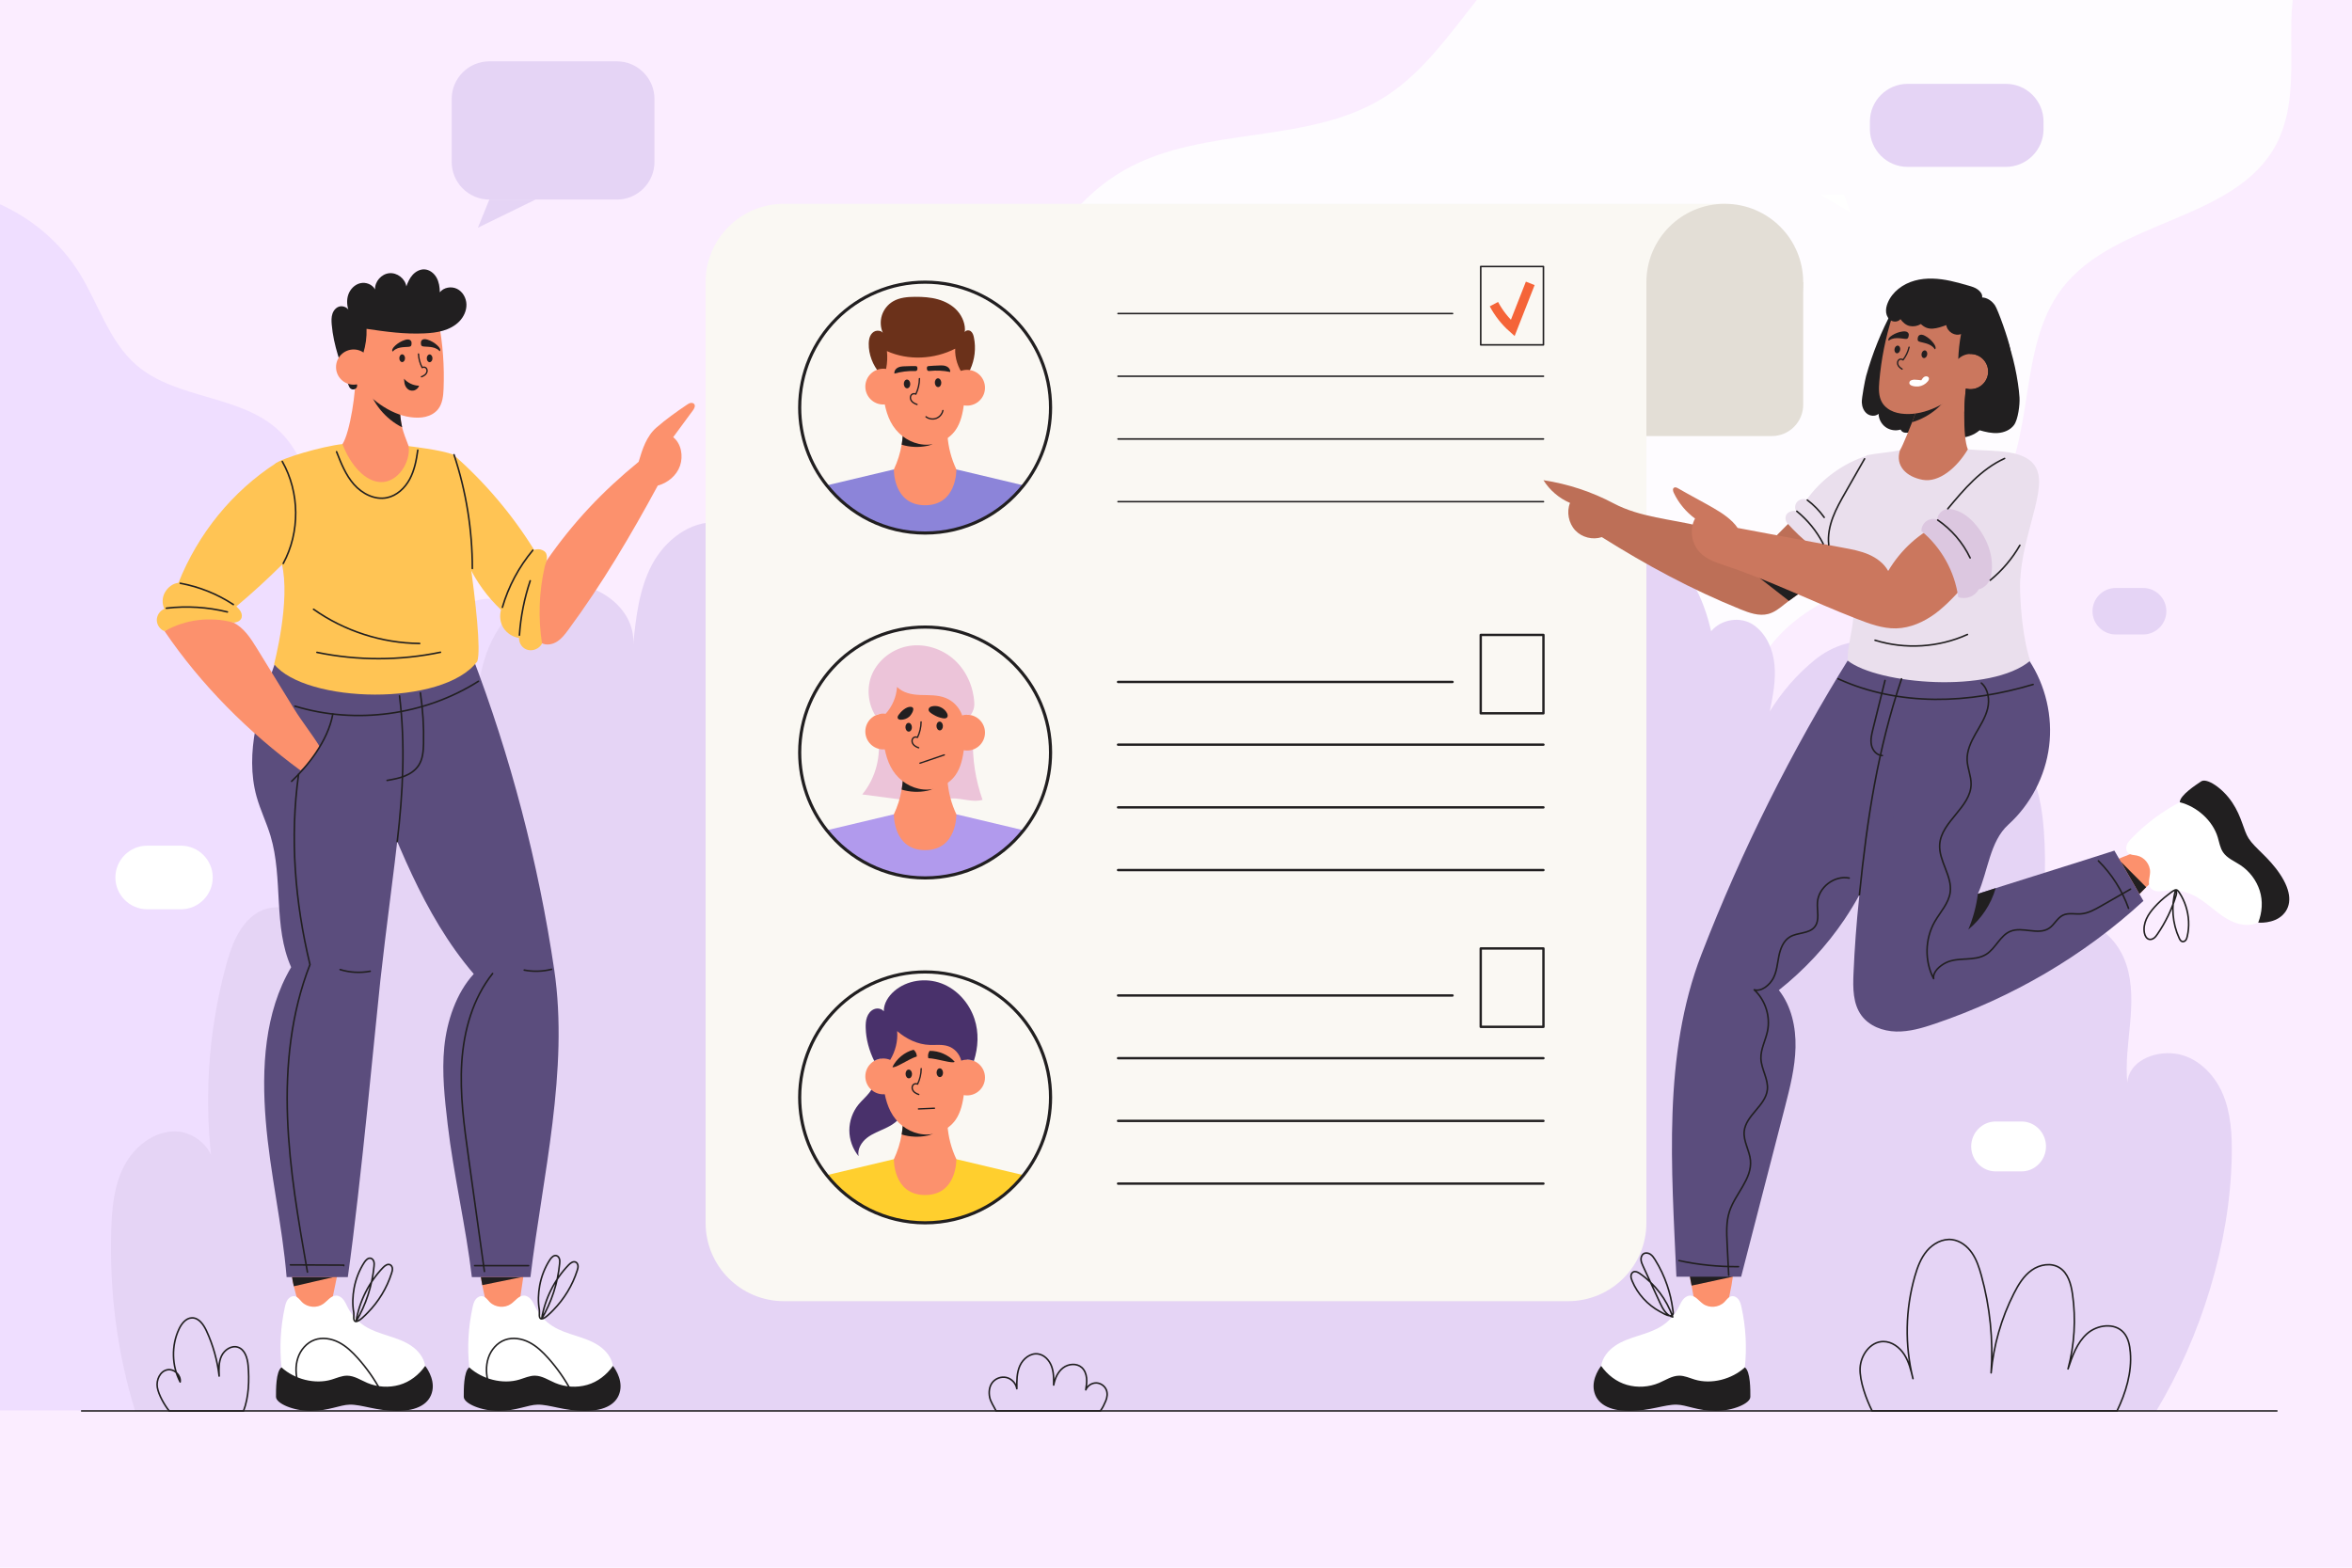 <?xml version="1.0" encoding="utf-8"?>
<!-- Generator: Adobe Illustrator 27.5.0, SVG Export Plug-In . SVG Version: 6.00 Build 0)  -->
<svg version="1.1" xmlns="http://www.w3.org/2000/svg" xmlns:xlink="http://www.w3.org/1999/xlink" x="0px" y="0px"
	 viewBox="0 0 750 500" style="enable-background:new 0 0 750 500;" xml:space="preserve">
<g id="BACKGROUND">
	<rect style="fill:#FBEDFF;" width="750" height="500"/>
</g>
<g id="OBJECTS">
	<g>
		<path style="fill:#EFDEFF;" d="M497.53,449.985L0,449.843V65.135c10.37,4.7,19.41,12.38,25.4,22.08
			c6.08,9.83,9.41,21.75,18.17,29.29c12.86,11.06,33.61,9.33,45.74,21.19c11.35,11.1,10.85,29.82,20.11,42.72
			c8.35,11.63,26.74,19.92,39.04,12.6c7.72-4.59,18.16-0.98,24.23,5.64c6.06,6.62,8.87,15.5,11.82,23.97
			c2.95,8.48,6.49,17.25,13.45,22.93c10.66,8.68,26.06,7.68,39.57,5.11c13.51-2.56,27.77-6.19,40.66-1.4
			c14.33,5.32,23.06,19.61,29.76,33.35c6.71,13.74,13.05,28.61,25.5,37.48c21.78,15.54,55.45,7.82,74.63,26.48
			c13.21,12.86,14.75,34.14,27.17,47.76c9.96,10.93,25.1,15.08,38.28,21.79S499.61,435.345,497.53,449.985z"/>
		<path style="fill:#FEFCFF;" d="M725.9,45.915c-12.98,24.79-51.37,23.83-68.35,46.06c-14.62,19.14-8,48.36-21.81,68.08
			c-16.5,23.55-54.26,23.15-71.42,46.22c-13.37,17.98-9.92,44.9-24.39,62.02c-19.5,23.08-60.51,16.16-80.01,39.25
			c-9.86,11.66-11.43,27.93-14.34,42.92c-0.29,1.47-0.6,2.95-0.96,4.44c-1.85-3.02-3.98-5.83-6.54-8.33
			c-19.18-18.66-52.85-10.94-74.63-26.48c-12.45-8.87-18.79-23.74-25.5-37.48c-6.7-13.74-15.43-28.03-29.76-33.35
			c-12.89-4.79-27.15-1.16-40.66,1.4c-13.51,2.57-28.91,3.57-39.57-5.11c-6.96-5.68-10.5-14.45-13.45-22.93
			c-2.79-8.02-5.46-16.41-10.89-22.9c7.21-6.09,15.46-10.91,24.42-13.99c14.99-5.15,31.49-5.84,45.59-13.07
			c22.06-11.31,33.47-35.8,43.06-58.66c9.58-22.86,20.31-47.47,41.84-59.75c25.47-14.52,59.49-7.73,83.93-23.91
			C454.01,22.705,462.284,10.89,470.914,0H731.1c-0.26,2.35-0.4,4.675-0.45,6.915C730.35,20.145,732.04,34.195,725.9,45.915z"/>
		<path style="fill:#E5D4F5;" d="M43.07,449.985c-5.788-18.958-8.164-37.857-7.593-57.671c0.2-6.958,0.856-14.114,4.038-20.305
			c3.182-6.191,9.424-11.249,16.384-11.155c6.96,0.093,13.648,6.806,12.159,13.606c-3.22-22.078-1.859-44.813,3.971-66.349
			c1.711-6.322,4.129-12.992,9.528-16.698c5.399-3.706,14.506-2.381,16.429,3.879c-0.036-11.424,0.051-23.051,3.458-33.955
			c3.408-10.904,10.676-21.166,21.275-25.43c10.598-4.264,24.526-0.851,29.888,9.236c-0.789-11.679-1.544-23.666,1.887-34.858
			c3.431-11.191,12.02-21.583,23.539-23.663s24.749,7.208,23.87,18.88c0.911-8.712,1.895-17.671,6.001-25.409
			c4.107-7.737,12.14-14.059,20.88-13.46c10.2,0.7,17.562,10.127,21.638,19.503c4.076,9.376,6.461,19.808,13.175,27.518
			c1.996-9.178,4.165-18.481,8.812-26.643c4.647-8.162,12.185-15.16,21.401-16.967c13.254-2.599,26.625,6.279,33.54,17.882
			c6.914,11.603,8.787,25.425,10.517,38.82h150.756c0.438-8.169,2.022-18.074,4.154-25.973s6.103-15.534,12.478-20.661
			c6.375-5.127,15.397-7.356,23.016-4.378c10.005,3.911,14.971,15.125,17.362,25.598c3.185-3.843,9.31-4.853,13.448-2.062
			c4.138,2.791,6.299,7.841,6.767,12.811c0.469,4.969-0.529,9.947-1.523,14.838c3.892-6.269,8.589-11.741,14.307-16.404
			c5.718-4.663,13.574-7.366,20.603-5.122c6.794,2.169,11.565,8.557,13.684,15.366c2.12,6.809,2.009,14.084,1.879,21.214
			c1.002-6.679,9.604-8.845,16.326-8.193c6.722,0.653,12.492,5.535,15.742,11.455c3.25,5.92,4.333,12.777,4.851,19.51
			c0.924,12.016,0.21,24.157-2.117,35.982c1.462-6.155,9.697-7.79,15.82-6.197c6.123,1.593,10.647,7.098,12.618,13.11
			c1.97,6.012,1.77,12.506,1.198,18.807c-0.571,6.301-1.492,12.629-0.893,18.927c0.46-6.855,8.42-10.216,15.234-9.329
			c6.813,0.886,12.382,6.335,15.12,12.637c2.738,6.302,3.086,13.366,2.948,20.235c-0.554,27.763-9.746,57.288-24.059,81.082
			L43.07,449.985z"/>
	</g>
	<g>
		<g>
			<polygon style="fill:#FFFFFF;" points="588.013,62.124 590.063,67.734 580.574,62.158 			"/>
			<path style="fill:#E5D4F5;" d="M608.272,53.222h31.364c6.6,0,12-5.4,12-12v-2.478c0-6.6-5.4-12-12-12h-31.364
				c-6.6,0-12,5.4-12,12v2.478C596.272,47.822,601.672,53.222,608.272,53.222z"/>
		</g>
		<g>
			<g>
				<polygon style="fill:#E5D4F5;" points="152.395,72.622 170.786,63.647 156.033,63.647 				"/>
				<path style="fill:#E5D4F5;" d="M196.697,63.647h-40.664c-6.6,0-12-5.4-12-12V31.56c0-6.6,5.4-12,12-12h40.664
					c6.6,0,12,5.4,12,12v20.087C208.697,58.247,203.297,63.647,196.697,63.647z"/>
			</g>
		</g>
		<path style="fill:#E5D4F5;" d="M683.385,202.36h-8.716c-4.08,0-7.418-3.338-7.418-7.418l0,0c0-4.08,3.338-7.418,7.418-7.418h8.716
			c4.08,0,7.418,3.338,7.418,7.418l0,0C690.803,199.022,687.465,202.36,683.385,202.36z"/>
		<path style="fill:#FFFFFF;" d="M57.693,290.005H46.94c-5.58,0-10.145-4.565-10.145-10.145l0,0c0-5.58,4.565-10.145,10.145-10.145
			h10.753c5.58,0,10.145,4.565,10.145,10.145l0,0C67.838,285.44,63.273,290.005,57.693,290.005z"/>
		<path style="fill:#FFFFFF;" d="M644.626,373.604h-8.263c-4.287,0-7.795-3.58-7.795-7.956l0,0c0-4.376,3.508-7.956,7.795-7.956
			h8.263c4.287,0,7.795,3.58,7.795,7.956l0,0C652.421,370.024,648.913,373.604,644.626,373.604z"/>
	</g>
	<g>
		
			<line style="fill:none;stroke:#211F20;stroke-width:0.5;stroke-linecap:round;stroke-linejoin:round;stroke-miterlimit:10;" x1="26.044" y1="450" x2="726.043" y2="450"/>
		<g>
			<path style="fill:none;stroke:#211F20;stroke-width:0.5;stroke-linecap:round;stroke-linejoin:round;stroke-miterlimit:10;" d="
				M596.969,449.985c-1.851-3.707-4.009-9.493-3.826-13.632c0.183-4.14,3.256-8.466,7.399-8.484c2.737-0.013,5.21,1.841,6.687,4.145
				c1.477,2.305,2.137,5.023,2.774,7.685c-2.642-10.68-2.435-22.05,0.593-32.627c0.834-2.911,1.915-5.831,3.874-8.14
				c1.959-2.309,4.949-3.928,7.956-3.566c2.601,0.313,4.866,2.055,6.36,4.206c1.495,2.151,2.319,4.689,3.017,7.214
				c2.784,10.082,3.844,20.639,3.12,31.073c0.787-8.803,3.268-17.452,7.269-25.333c1.425-2.807,3.116-5.601,5.683-7.423
				c2.567-1.822,6.207-2.45,8.869-0.769c2.734,1.726,3.676,5.228,4.132,8.428c1.13,7.932,0.642,16.092-1.426,23.833
				c1.365-4.087,2.857-8.372,6.081-11.231c3.224-2.859,8.763-3.591,11.628-0.372c1.508,1.694,1.968,4.065,2.157,6.325
				c0.536,6.421-1.441,12.877-4.238,18.682L596.969,449.985z"/>
			<path style="fill:none;stroke:#211F20;stroke-width:0.5;stroke-linecap:round;stroke-linejoin:round;stroke-miterlimit:10;" d="
				M53.971,450.034c-1.511-1.855-3.409-5.182-3.804-7.541c-0.395-2.359,0.869-5.177,3.221-5.612
				c2.149-0.398,4.364,1.721,4.062,3.885c-2.694-5.152-2.842-11.561-0.388-16.831c0.814-1.749,2.204-3.556,4.132-3.61
				c2.213-0.062,3.732,2.161,4.66,4.171c2.096,4.541,3.462,9.418,4.03,14.387c-0.098-2.17-0.176-4.441,0.75-6.406
				c0.926-1.965,3.204-3.478,5.263-2.783c2.207,0.744,3.007,3.432,3.217,5.751c0.42,4.655,0.23,10.235-1.468,14.589H53.971z"/>
			<path style="fill:none;stroke:#211F20;stroke-width:0.5;stroke-linecap:round;stroke-linejoin:round;stroke-miterlimit:10;" d="
				M350.882,450c0.711-0.935,1.247-2.085,1.705-3.167c0.458-1.081,0.635-2.329,0.234-3.433c-0.483-1.33-1.833-2.296-3.248-2.324
				c-1.415-0.028-2.802,0.885-3.337,2.195c0.188-1.251,0.376-2.518,0.248-3.777c-0.128-1.259-0.607-2.529-1.559-3.363
				c-1.607-1.409-4.218-1.175-5.919,0.118s-2.611,3.397-3.014,5.495c0.032-2.029,0.028-4.112-0.682-6.013
				c-0.71-1.901-2.283-3.611-4.291-3.905c-2.452-0.359-4.792,1.512-5.803,3.775c-1.011,2.263-0.999,4.832-0.969,7.31
				c-0.275-1.708-1.655-3.184-3.34-3.574c-1.686-0.39-3.573,0.332-4.57,1.746c-0.897,1.272-1.053,2.951-0.767,4.481
				c0.287,1.53,1.372,3.034,2.052,4.434H350.882z"/>
		</g>
	</g>
	<g>
		<g>
			<g>
				<g>
					<g>
						<path style="fill:#FAF8F3;" d="M500,415H250c-13.807,0-25-11.193-25-25V90c0-13.807,11.193-25,25-25h275v325
							C525,403.807,513.807,415,500,415z"/>
					</g>
					<polygon style="fill:#FAF8F3;" points="525,65 550,65 525,90 					"/>
				</g>
			</g>
			<g>
				<g>
					<circle style="fill:#E3DED6;" cx="550" cy="90" r="25"/>
					<path style="fill:#E3DED6;" d="M565,139.077h-40V90h50v39.077C575,134.6,570.523,139.077,565,139.077z"/>
				</g>
			</g>
		</g>
		<g>
			<g>
				<g>
					
						<line style="fill:none;stroke:#211F20;stroke-width:0.5;stroke-linecap:round;stroke-linejoin:round;stroke-miterlimit:10;" x1="356.519" y1="120" x2="492.171" y2="120"/>
					
						<line style="fill:none;stroke:#211F20;stroke-width:0.5;stroke-linecap:round;stroke-linejoin:round;stroke-miterlimit:10;" x1="356.519" y1="100" x2="463.186" y2="100"/>
					
						<line style="fill:none;stroke:#211F20;stroke-width:0.5;stroke-linecap:round;stroke-linejoin:round;stroke-miterlimit:10;" x1="356.519" y1="140" x2="492.171" y2="140"/>
					
						<line style="fill:none;stroke:#211F20;stroke-width:0.5;stroke-linecap:round;stroke-linejoin:round;stroke-miterlimit:10;" x1="356.519" y1="160" x2="492.171" y2="160"/>
				</g>
				
					<rect x="469.671" y="87.5" transform="matrix(-1.836970e-16 1 -1 -1.836970e-16 579.67 -384.671)" style="fill:none;stroke:#211F20;stroke-width:0.5;stroke-linecap:round;stroke-linejoin:round;stroke-miterlimit:10;" width="25" height="20"/>
				<path style="fill:none;stroke:#F56438;stroke-width:3;stroke-miterlimit:10;" d="M476.379,97.002
					c1.522,2.87,3.562,5.465,5.993,7.621c1.863-4.749,3.727-9.498,5.591-14.247"/>
			</g>
			<g>
				<g>
					
						<line style="fill:none;stroke:#211F20;stroke-width:0.75;stroke-linecap:round;stroke-linejoin:round;stroke-miterlimit:10;" x1="356.519" y1="237.5" x2="492.171" y2="237.5"/>
					
						<line style="fill:none;stroke:#211F20;stroke-width:0.75;stroke-linecap:round;stroke-linejoin:round;stroke-miterlimit:10;" x1="356.519" y1="217.5" x2="463.186" y2="217.5"/>
					
						<line style="fill:none;stroke:#211F20;stroke-width:0.75;stroke-linecap:round;stroke-linejoin:round;stroke-miterlimit:10;" x1="356.519" y1="257.5" x2="492.171" y2="257.5"/>
					
						<line style="fill:none;stroke:#211F20;stroke-width:0.75;stroke-linecap:round;stroke-linejoin:round;stroke-miterlimit:10;" x1="356.519" y1="277.5" x2="492.171" y2="277.5"/>
				</g>
				
					<rect x="469.671" y="205" transform="matrix(-1.836970e-16 1 -1 -1.836970e-16 697.171 -267.171)" style="fill:none;stroke:#211F20;stroke-width:0.75;stroke-linecap:round;stroke-linejoin:round;stroke-miterlimit:10;" width="25" height="20"/>
			</g>
			<g>
				<g>
					
						<line style="fill:none;stroke:#211F20;stroke-width:0.75;stroke-linecap:round;stroke-linejoin:round;stroke-miterlimit:10;" x1="356.519" y1="337.5" x2="492.171" y2="337.5"/>
					
						<line style="fill:none;stroke:#211F20;stroke-width:0.75;stroke-linecap:round;stroke-linejoin:round;stroke-miterlimit:10;" x1="356.519" y1="317.5" x2="463.186" y2="317.5"/>
					
						<line style="fill:none;stroke:#211F20;stroke-width:0.75;stroke-linecap:round;stroke-linejoin:round;stroke-miterlimit:10;" x1="356.519" y1="357.5" x2="492.171" y2="357.5"/>
					
						<line style="fill:none;stroke:#211F20;stroke-width:0.75;stroke-linecap:round;stroke-linejoin:round;stroke-miterlimit:10;" x1="356.519" y1="377.5" x2="492.171" y2="377.5"/>
				</g>
				
					<rect x="469.671" y="305" transform="matrix(-1.836970e-16 1 -1 -1.836970e-16 797.171 -167.171)" style="fill:none;stroke:#211F20;stroke-width:0.75;stroke-linecap:round;stroke-linejoin:round;stroke-miterlimit:10;" width="25" height="20"/>
			</g>
		</g>
		<g>
			<g>
				<g>
					<path style="fill:#ECC4D9;" d="M279.895,234.389c1.221,6.644-0.642,13.79-4.951,18.992c2.675,0.35,5.349,0.699,8.024,1.049
						c2.631,0.344,5.262,0.688,7.892,1.032c2.066,0.27,4.157,0.54,6.227,0.304c2.14-0.244,4.205-1.025,6.357-1.113
						c3.313-0.135,6.684,1.373,9.87,0.455c-2.275-6.43-3.29-13.048-3.048-19.865C300.228,234.87,289.934,234.762,279.895,234.389z"
						/>
					<path style="fill:#B19AED;" d="M326.37,264.805c-7.31,9.26-18.64,15.2-31.37,15.2s-24.06-5.94-31.37-15.2l21.41-5.09h19.92
						L326.37,264.805z"/>
					<path style="fill:#FC916D;" d="M294.995,271.142c-10.23,0-9.96-11.43-9.96-11.43c1.18-2.5,2.02-5.16,2.48-7.88
						c0.17-0.99,0.29-1.99,0.36-2.99c0.01,0,0.04-0.03,0.05-0.03h14.15c0.01,0,0.04,0.03,0.05,0.03c0.26,3.76,1.23,7.46,2.84,10.87
						C304.965,259.712,305.235,271.142,294.995,271.142z"/>
					<path style="fill:#211F20;" d="M297.975,251.032c-0.51,0.7-1.41,0.99-2.26,1.17c-2.71,0.56-5.56,0.44-8.2-0.37
						c0.17-0.99,0.29-1.99,0.36-2.99c0.01,0,0.04-0.03,0.05-0.03h0.25c1.12,0.54,2.35,0.86,3.56,1.1
						C293.765,250.302,295.935,250.642,297.975,251.032z"/>
					<path style="fill:#FC916D;" d="M280.35,217.076c0.039,5.784,0.398,11.566,1.074,17.311c0.467,3.969,1.136,8.058,3.317,11.408
						c2.144,3.293,5.77,5.644,9.683,6.001c3.913,0.357,8.012-1.387,10.27-4.602c1.722-2.452,2.313-5.506,2.728-8.474
						c0.974-6.964,1.21-14.031,0.703-21.045C298.786,216.535,289.75,216.714,280.35,217.076z"/>
					<path style="fill:#FC916D;" d="M314.095,233.665c0,3.154-2.557,5.711-5.711,5.711c-3.154,0-5.711-2.557-5.711-5.711
						c0-3.154,2.557-5.711,5.711-5.711C311.538,227.954,314.095,230.511,314.095,233.665z"/>
					<path style="fill:#FC916D;" d="M287.356,233.304c0,3.154-2.557,5.711-5.711,5.711c-3.154,0-5.711-2.557-5.711-5.711
						s2.557-5.711,5.711-5.711C284.799,227.593,287.356,230.15,287.356,233.304z"/>
					<path style="fill:#ECC4D9;" d="M310.68,224.165c0.08,1.5-0.37,2.8-1.17,3.91c-0.36-0.08-0.74-0.12-1.13-0.12
						c-0.54,0-1.07,0.08-1.56,0.22c-0.87-2.48-2.81-4.58-5.25-5.56c-2.53-1.03-5.37-0.87-8.1-0.96c-2.74-0.09-5.47-0.65-7.43-2.56
						c-0.19,3.16-1.51,6.22-3.63,8.56c-0.25-0.04-0.51-0.06-0.77-0.06c-0.91,0-1.76,0.21-2.52,0.6c-2.41-3.87-2.85-9.06-1-13.25
						c2.08-4.73,6.76-8.15,11.87-8.95c5.11-0.79,10.5,0.98,14.33,4.45C308.15,213.925,310.4,219.005,310.68,224.165z"/>
				</g>
				<g>
					<g>
						
							<path style="fill:none;stroke:#231F20;stroke-width:0.426;stroke-linecap:round;stroke-linejoin:round;stroke-miterlimit:10;" d="
							M293.711,230.245c-0.012,1.708-0.408,3.412-1.153,4.949c-0.412-0.236-1.047-0.16-1.372,0.185
							c-0.326,0.345-0.423,0.869-0.308,1.329c0.115,0.46,0.42,0.858,0.795,1.149c0.374,0.291,0.816,0.484,1.265,0.637"/>
						<path style="fill:#231F20;" d="M298.618,231.587c0.028,0.772,0.512,1.382,1.081,1.361c0.569-0.021,1.007-0.663,0.979-1.436
							c-0.028-0.772-0.512-1.382-1.08-1.361C299.028,230.172,298.59,230.815,298.618,231.587z"/>
						<path style="fill:#231F20;" d="M288.728,231.984c0.028,0.772,0.512,1.382,1.08,1.361c0.569-0.021,1.007-0.663,0.979-1.436
							c-0.028-0.772-0.512-1.382-1.08-1.361C289.138,230.569,288.7,231.212,288.728,231.984z"/>
					</g>
					<path style="fill:#211F20;" d="M300.591,229.075c0.518,0.098,1.154,0.105,1.458-0.326c0.269-0.381,0.131-0.912-0.086-1.325
						c-0.705-1.344-2.194-2.211-3.7-2.251c-0.712-0.019-1.885,0.115-2.133,0.933c-0.258,0.852,0.951,1.494,1.546,1.852
						C298.572,228.497,299.563,228.88,300.591,229.075z"/>
					<path style="fill:#211F20;" d="M289.942,228.583c-0.729,0.622-1.684,0.974-2.642,0.973c-0.389-0.001-0.84-0.099-1.011-0.448
						c-0.171-0.349,0.025-0.763,0.245-1.084c0.74-1.077,2.352-2.618,3.776-2.588C292.258,225.477,290.615,228.008,289.942,228.583z"
						/>
					
						<line style="fill:none;stroke:#231F20;stroke-width:0.426;stroke-linecap:round;stroke-linejoin:round;stroke-miterlimit:10;" x1="293.353" y1="243.41" x2="301.114" y2="240.769"/>
				</g>
				<path style="fill:none;stroke:#211F20;stroke-linecap:round;stroke-linejoin:round;stroke-miterlimit:10;" d="M335,239.995
					c0,9.34-3.2,17.93-8.57,24.74c-0.02,0.02-0.04,0.05-0.06,0.07c-7.31,9.26-18.64,15.2-31.37,15.2s-24.06-5.94-31.37-15.2
					c-0.02-0.02-0.04-0.05-0.06-0.07c-5.37-6.81-8.57-15.4-8.57-24.74c0-22.09,17.9-40,40-40S335,217.905,335,239.995z"/>
			</g>
			<g>
				<g>
					<path style="fill:#8C84D9;" d="M326.37,154.805c-7.31,9.26-18.64,15.2-31.37,15.2s-24.06-5.94-31.37-15.2l21.41-5.09h19.92
						L326.37,154.805z"/>
					<path style="fill:#FC916D;" d="M294.995,161.142c-10.23,0-9.96-11.43-9.96-11.43c1.18-2.5,2.02-5.16,2.48-7.88
						c0.17-0.99,0.29-1.99,0.36-2.99c0.01,0,0.04-0.03,0.05-0.03h14.15c0.01,0,0.04,0.03,0.05,0.03c0.26,3.76,1.23,7.46,2.84,10.87
						C304.965,149.712,305.235,161.142,294.995,161.142z"/>
					<path style="fill:#211F20;" d="M297.975,141.032c-0.51,0.7-1.41,0.99-2.26,1.17c-2.71,0.56-5.56,0.44-8.2-0.37
						c0.17-0.99,0.29-1.99,0.36-2.99c0.01,0,0.04-0.03,0.05-0.03h0.25c1.12,0.54,2.35,0.86,3.56,1.1
						C293.765,140.302,295.935,140.642,297.975,141.032z"/>
					<path style="fill:#FC916D;" d="M280.35,107.076c0.039,5.784,0.398,11.566,1.074,17.311c0.467,3.969,1.136,8.058,3.317,11.408
						c2.144,3.293,5.77,5.644,9.683,6.001c3.913,0.357,8.012-1.387,10.27-4.602c1.722-2.452,2.313-5.506,2.728-8.474
						c0.974-6.964,1.21-14.031,0.703-21.045C298.786,106.535,289.75,106.714,280.35,107.076z"/>
					<path style="fill:#6B311A;" d="M280.539,119.041c0.355,0.398,1.048,0.291,1.427-0.084c0.379-0.376,0.519-0.925,0.62-1.449
						c0.352-1.818,0.431-3.689,0.234-5.531c6.798,3.083,15.131,2.637,21.772-0.773c-0.147,2.968,0.885,6.098,2.685,8.463
						c1.031-0.015,1.671-0.876,2.102-1.813c1.458-3.162,1.879-6.793,1.184-10.205c-0.151-0.744-0.389-1.531-0.988-1.996
						c-0.6-0.465-1.657-0.382-1.936,0.324c0.328-2.411-0.738-5.023-2.355-6.841s-3.855-3.009-6.198-3.667
						c-2.343-0.658-4.799-0.811-7.232-0.8c-2.435,0.011-4.971,0.212-7.073,1.442c-1.666,0.975-2.955,2.577-3.55,4.413
						c-0.595,1.836-0.492,3.89,0.285,5.657c-0.439-0.696-1.563-0.855-2.348-0.607c-0.785,0.248-1.387,0.915-1.716,1.67
						c-0.329,0.754-0.414,1.592-0.429,2.415C276.968,112.988,278.323,116.557,280.539,119.041z"/>
					<path style="fill:#FC916D;" d="M314.095,123.665c0,3.154-2.557,5.711-5.711,5.711c-3.154,0-5.711-2.557-5.711-5.711
						c0-3.154,2.557-5.711,5.711-5.711C311.538,117.954,314.095,120.511,314.095,123.665z"/>
					<path style="fill:#FC916D;" d="M287.356,123.304c0,3.154-2.557,5.711-5.711,5.711c-3.154,0-5.711-2.557-5.711-5.711
						s2.557-5.711,5.711-5.711C284.799,117.593,287.356,120.15,287.356,123.304z"/>
				</g>
				<g>
					<g>
						
							<path style="fill:none;stroke:#231F20;stroke-width:0.426;stroke-linecap:round;stroke-linejoin:round;stroke-miterlimit:10;" d="
							M293.192,120.753c-0.011,1.708-0.408,3.412-1.153,4.949c-0.412-0.235-1.047-0.16-1.372,0.185
							c-0.326,0.345-0.423,0.869-0.308,1.329c0.115,0.46,0.42,0.858,0.794,1.149c0.374,0.291,0.816,0.484,1.265,0.637"/>
						<path style="fill:#231F20;" d="M298.098,122.095c0.028,0.772,0.512,1.382,1.08,1.361c0.569-0.021,1.007-0.663,0.979-1.436
							c-0.028-0.772-0.512-1.381-1.08-1.361C298.509,120.68,298.07,121.323,298.098,122.095z"/>
						<path style="fill:#231F20;" d="M288.209,122.492c0.028,0.772,0.512,1.382,1.08,1.361c0.569-0.021,1.007-0.663,0.979-1.436
							c-0.028-0.772-0.512-1.382-1.08-1.361C288.619,121.077,288.181,121.72,288.209,122.492z"/>
					</g>
					
						<path style="fill:none;stroke:#231F20;stroke-width:0.426;stroke-linecap:round;stroke-linejoin:round;stroke-miterlimit:10;" d="
						M295.283,132.93c0.903,0.704,2.178,0.901,3.252,0.501c1.074-0.4,1.909-1.382,2.132-2.506"/>
					<path style="fill:#211F20;" d="M295.936,118.278c0.159,0.072,0.342,0.053,0.516,0.035c2.184-0.227,4.404-0.116,6.554,0.33
						c0.054-0.542-0.218-1.085-0.631-1.441c-0.413-0.355-0.951-0.54-1.491-0.614c-0.54-0.073-1.088-0.042-1.633-0.011
						c-1.043,0.06-2.109,0.061-3.146,0.183c-0.323,0.038-0.492,0.14-0.533,0.477C295.53,117.586,295.563,118.109,295.936,118.278z"
						/>
					<path style="fill:#211F20;" d="M292.229,118.265c-0.153,0.084-0.337,0.078-0.512,0.073c-2.195-0.063-4.4,0.214-6.511,0.819
						c-0.094-0.537,0.136-1.099,0.522-1.484c0.385-0.385,0.908-0.61,1.441-0.724c0.533-0.113,1.082-0.123,1.627-0.133
						c1.044-0.018,2.107-0.097,3.151-0.053c0.324,0.014,0.501,0.103,0.567,0.436C292.582,117.545,292.589,118.069,292.229,118.265z"
						/>
				</g>
				<path style="fill:none;stroke:#211F20;stroke-linecap:round;stroke-linejoin:round;stroke-miterlimit:10;" d="M335,129.995
					c0,9.34-3.2,17.93-8.57,24.74c-0.02,0.02-0.04,0.05-0.06,0.07c-7.31,9.26-18.64,15.2-31.37,15.2s-24.06-5.94-31.37-15.2
					c-0.02-0.02-0.04-0.05-0.06-0.07c-5.37-6.81-8.57-15.4-8.57-24.74c0-22.09,17.9-40,40-40S335,107.905,335,129.995z"/>
			</g>
			<g>
				<g>
					<path style="fill:#FFCF2E;" d="M326.37,374.805c-7.31,9.26-18.64,15.2-31.37,15.2s-24.06-5.94-31.37-15.2l21.41-5.09h19.92
						L326.37,374.805z"/>
					<path style="fill:#49316B;" d="M287.668,347.738c0.593,2.587,1.043,5.426-0.154,7.795c-1.016,2.011-3.043,3.303-5.078,4.268
						c-2.036,0.965-4.206,1.724-5.98,3.113c-1.774,1.389-3.116,3.624-2.677,5.833c-1.882-2.301-2.94-5.261-2.942-8.234
						s1.05-5.935,2.927-8.239c1.093-1.341,2.446-2.457,3.492-3.836c1.045-1.379,1.776-3.155,1.342-4.83
						C281.692,344.677,284.734,346.283,287.668,347.738z"/>
					<path style="fill:#FC916D;" d="M294.995,381.142c-10.23,0-9.96-11.43-9.96-11.43c1.18-2.5,2.02-5.16,2.48-7.88
						c0.17-0.99,0.29-1.99,0.36-2.99c0.01,0,0.04-0.03,0.05-0.03h14.15c0.01,0,0.04,0.03,0.05,0.03c0.26,3.76,1.23,7.46,2.84,10.87
						C304.965,369.712,305.235,381.142,294.995,381.142z"/>
					<path style="fill:#211F20;" d="M297.975,361.032c-0.51,0.7-1.41,0.99-2.26,1.17c-2.71,0.56-5.56,0.44-8.2-0.37
						c0.17-0.99,0.29-1.99,0.36-2.99c0.01,0,0.04-0.03,0.05-0.03h0.25c1.12,0.54,2.35,0.86,3.56,1.1
						C293.765,360.302,295.935,360.642,297.975,361.032z"/>
					<path style="fill:#FC916D;" d="M280.35,327.076c0.039,5.784,0.398,11.566,1.074,17.311c0.467,3.969,1.136,8.058,3.317,11.408
						c2.144,3.293,5.77,5.644,9.683,6.001c3.913,0.357,8.012-1.387,10.27-4.602c1.722-2.452,2.313-5.506,2.728-8.474
						c0.974-6.964,1.21-14.031,0.703-21.045C298.786,326.535,289.75,326.714,280.35,327.076z"/>
					<path style="fill:#FC916D;" d="M314.095,343.665c0,3.154-2.557,5.711-5.711,5.711c-3.154,0-5.711-2.557-5.711-5.711
						c0-3.154,2.557-5.711,5.711-5.711C311.538,337.954,314.095,340.511,314.095,343.665z"/>
					<path style="fill:#FC916D;" d="M287.356,343.304c0,3.154-2.557,5.711-5.711,5.711c-3.154,0-5.711-2.557-5.711-5.711
						c0-3.154,2.557-5.711,5.711-5.711C284.799,337.593,287.356,340.15,287.356,343.304z"/>
					<path style="fill:#49316B;" d="M310.55,338.385c-0.67-0.28-1.4-0.43-2.17-0.43c-0.65,0-1.28,0.11-1.86,0.32
						c-0.52-2.1-2.13-3.94-4.2-4.61c-1.86-0.61-3.87-0.33-5.82-0.39c-3.83-0.11-7.53-1.91-10.42-4.42c0.27,3.19-0.56,6.45-2.22,9.19
						c-0.68-0.29-1.43-0.45-2.22-0.45c-1.05,0-2.03,0.28-2.87,0.78c-1.62-3.29-2.63-6.89-2.72-10.53c-0.03-1.15,0.02-2.33,0.41-3.41
						c0.38-1.09,1.14-2.09,2.2-2.54c1.06-0.46,2.43-0.25,3.16,0.65c-0.03-2.51,1.44-4.8,3.34-6.45c4.03-3.49,10.05-4.33,15.04-2.45
						c4.99,1.88,8.87,6.26,10.54,11.33C312.18,329.335,311.94,334.025,310.55,338.385z"/>
				</g>
				<g>
					<g>
						
							<path style="fill:none;stroke:#231F20;stroke-width:0.426;stroke-linecap:round;stroke-linejoin:round;stroke-miterlimit:10;" d="
							M293.746,340.828c-0.012,1.708-0.408,3.412-1.152,4.949c-0.412-0.236-1.047-0.16-1.372,0.185
							c-0.326,0.345-0.423,0.869-0.308,1.329c0.115,0.46,0.42,0.858,0.794,1.149c0.374,0.291,0.816,0.484,1.265,0.637"/>
						<path style="fill:#231F20;" d="M298.653,342.17c0.028,0.772,0.512,1.382,1.08,1.361c0.569-0.021,1.007-0.664,0.979-1.436
							c-0.028-0.772-0.512-1.381-1.08-1.361C299.064,340.755,298.625,341.398,298.653,342.17z"/>
						<path style="fill:#231F20;" d="M288.764,342.567c0.028,0.772,0.512,1.382,1.08,1.361c0.569-0.021,1.007-0.663,0.979-1.436
							c-0.028-0.772-0.512-1.382-1.08-1.361C289.174,341.152,288.736,341.795,288.764,342.567z"/>
					</g>
					<path style="fill:#231F20;" d="M296.02,337.509c-0.223-0.79-0.066-1.679,0.414-2.345c2.944-0.066,5.993,1.277,7.986,3.445
						C303.965,339.424,298.816,337.57,296.02,337.509z"/>
					<path style="fill:#231F20;" d="M292.356,336.942c-0.002-0.821-0.396-1.632-1.04-2.142c-2.849,0.741-5.415,2.867-6.74,5.497
						C285.237,340.956,289.684,337.765,292.356,336.942z"/>
					
						<path style="fill:none;stroke:#231F20;stroke-width:0.426;stroke-linecap:round;stroke-linejoin:round;stroke-miterlimit:10;" d="
						M292.883,353.684c1.695-0.075,3.389-0.15,5.084-0.224"/>
				</g>
				<path style="fill:none;stroke:#211F20;stroke-linecap:round;stroke-linejoin:round;stroke-miterlimit:10;" d="M335,349.995
					c0,9.34-3.2,17.93-8.57,24.74c-0.02,0.02-0.04,0.05-0.06,0.07c-7.31,9.26-18.64,15.2-31.37,15.2s-24.06-5.94-31.37-15.2
					c-0.02-0.02-0.04-0.05-0.06-0.07c-5.37-6.81-8.57-15.4-8.57-24.74c0-22.09,17.9-40,40-40S335,327.905,335,349.995z"/>
			</g>
		</g>
	</g>
	<g>
		<g>
			<path style="fill:#211F20;" d="M195.457,435.646c0,0,3.104,3.785,2.291,7.905s-4.715,6.45-11.274,6.45
				s-11.264-2.072-15.068-2.005c-3.087,0.054-6.829,2.005-12.412,2.005s-11.111-2.385-11.111-4.499s-0.07-8.093,1.753-9.385
				C151.461,434.824,195.457,435.646,195.457,435.646z"/>
			<path style="fill:#FC916D;" d="M167.26,403.605c-0.25,4.04-1.33,8.64-1.58,12.68c-2.64,2.41-6.72,3.44-10.06,2.16
				c-0.49-2.72-1.27-5.66-1.84-8.57c-0.17-0.86-0.32-1.71-0.44-2.56c-0.16-1.15-0.26-2.28-0.27-3.38
				C157.1,403.275,163.2,403.185,167.26,403.605z"/>
			<path style="fill:#FFFFFF;" d="M149.637,436.116c-0.67-6.39-0.309-12.886,1.063-19.163c0.19-0.871,0.412-1.764,0.938-2.483
				c0.527-0.72,1.435-1.231,2.305-1.035c0.96,0.216,1.539,1.159,2.233,1.856c1.745,1.753,4.787,2.006,6.798,0.565
				c1.368-0.98,2.475-2.693,4.157-2.639c0.923,0.03,1.743,0.633,2.303,1.367c0.56,0.734,0.913,1.6,1.336,2.42
				c1.253,2.433,3.168,4.521,5.483,5.98c2.267,1.428,4.858,2.239,7.409,3.057c2.551,0.818,5.134,1.676,7.349,3.184
				c2.215,1.507,4.053,3.77,4.446,6.421c-2.005,2.853-4.861,5.088-8.213,6.047s-7.03,0.733-10.24-0.628
				c-2.113-0.896-4.131-2.291-6.426-2.308c-1.708-0.013-3.311,0.749-4.946,1.243C160.285,441.618,153.759,439.889,149.637,436.116z"
				/>
			<path style="fill:#211F20;" d="M135.582,435.646c0,0,3.104,3.785,2.291,7.905c-0.813,4.119-4.715,6.45-11.274,6.45
				c-6.558,0-11.264-2.072-15.067-2.005c-3.087,0.054-6.829,2.005-12.412,2.005c-5.583,0-11.111-2.385-11.111-4.499
				s-0.07-8.093,1.753-9.385C91.586,434.824,135.582,435.646,135.582,435.646z"/>
			<path style="fill:#FC916D;" d="M107.88,403.935c-0.25,4.04-1.83,8.31-2.08,12.35c-2.63,2.41-6.72,3.44-10.06,2.16
				c-0.49-2.75-1.39-5.46-2.04-8.2c-0.23-0.97-0.43-1.94-0.57-2.93c-0.13-0.89-0.21-1.79-0.22-2.69
				C96.94,403.965,103.82,403.515,107.88,403.935z"/>
			<g>
				<path style="fill:#211F20;" d="M166.37,407.315l-12.59,2.56c-0.17-0.86-0.32-1.71-0.44-2.56H166.37z"/>
				<path style="fill:#211F20;" d="M106.41,407.315l-12.71,2.93c-0.23-0.97-0.43-1.94-0.57-2.93H106.41z"/>
			</g>
			<path style="fill:#FFFFFF;" d="M89.762,436.116c-0.67-6.39-0.309-12.886,1.063-19.163c0.19-0.871,0.412-1.764,0.938-2.483
				c0.527-0.72,1.435-1.231,2.305-1.035c0.96,0.216,1.539,1.159,2.233,1.856c1.745,1.753,4.787,2.006,6.798,0.565
				c1.368-0.98,2.475-2.693,4.157-2.639c0.923,0.03,1.743,0.633,2.303,1.367c0.56,0.734,0.913,1.6,1.336,2.42
				c1.253,2.433,3.168,4.521,5.483,5.98c2.267,1.428,4.858,2.239,7.409,3.057c2.551,0.818,5.134,1.676,7.349,3.184
				c2.215,1.507,4.053,3.77,4.446,6.421c-2.004,2.853-4.861,5.088-8.213,6.047c-3.352,0.959-7.03,0.733-10.24-0.628
				c-2.113-0.896-4.131-2.291-6.426-2.308c-1.708-0.013-3.311,0.749-4.946,1.243C100.41,441.618,93.883,439.889,89.762,436.116z"/>
			<path style="fill:#5B4D7D;" d="M110.911,407.32H91.393c-1.374-16.711-5.295-33.134-6.649-49.846
				c-1.354-16.712-0.441-34.561,8.1-48.99c-5.789-12.978-2.494-28.309-6.59-41.917c-1.271-4.225-3.24-8.219-4.428-12.468
				c-1.951-6.981-1.72-14.429-0.376-21.552c1.344-7.123,3.766-13.992,6.18-20.827c6.269-4.264,14.033-6.202,21.613-6.046
				c7.58,0.157,15.092,2.728,21.179,7.248c0.091,34.397-5.372,65.657-9.143,99.847C119.737,326.766,115.187,376.967,110.911,407.32z
				"/>
			<path style="fill:#5B4D7D;" d="M150.464,407.32h18.68c3.871-32.145,12.325-66.037,7.581-98.065
				c-5.074-34.254-13.897-67.951-26.26-100.295c-5.989,1.304-12.062,3.378-17.63,5.94c-5.567,2.563-10.718,6.36-13.965,11.558
				c-3.248,5.198-4.373,11.911-2.063,17.588c9.537,23.432,17.825,47.359,34.262,66.59c-5.591,6.078-8.582,15.078-9.4,23.296
				c-0.818,8.218,0.136,16.498,1.089,24.702C144.605,374.536,148.616,391.417,150.464,407.32z"/>
			<path style="fill:#FFC454;" d="M109.207,141.635c-6.703,0.744-19.552,4.587-21.318,6.193c-1.766,1.606-1.044,19.992,1.927,31.795
				c2.971,11.803-2.409,32.196-2.409,32.196c10.069,12.514,53.895,13.688,64.794-0.883c2.404-7.401-6.651-60.059-7.626-65.911
				c-3.622-1.532-14.27-2.735-14.27-2.735L109.207,141.635z"/>
			<path style="fill:#FC916D;" d="M172.767,205.134c1.542,0.788,3.477,0.397,4.929-0.546c1.452-0.943,2.522-2.359,3.551-3.752
				c10.683-14.46,19.938-30.155,28.504-45.961c3.181-0.853,6.012-3.202,7.089-6.314c1.078-3.112,0.411-7.085-2.176-9.123
				c2.089-2.837,4.178-5.675,6.268-8.512c0.447-0.607,0.899-1.458,0.436-2.053c-0.266-0.342-0.759-0.439-1.183-0.349
				c-0.424,0.091-0.797,0.335-1.157,0.577c-3.361,2.254-6.666,4.631-9.724,7.282c-1.57,1.361-2.727,3.146-3.596,5.034
				c-0.869,1.887-1.467,3.886-2.061,5.877c-11.547,9.439-20.891,19.304-29.383,31.564c-2.893,4.176-3.284,11.671-3.644,16.738
				C170.384,198.923,169.798,203.617,172.767,205.134z"/>
			<path style="fill:#FFC454;" d="M149.434,180.329c2.527,5.306,6.051,10.135,10.334,14.16c-0.53,1.942-0.303,4.14,0.8,5.824
				c1.103,1.684,2.95,2.862,4.942,3.151c-0.027,1.782,1.08,3.383,2.808,3.82s3.699-0.449,4.521-2.03
				c-1.272-8.184-0.972-16.601,0.896-24.67c0.396-1.177,0.776-2.239,0.64-3.231c-0.135-0.992-0.51-1.485-1.421-1.902
				c-0.818-0.374-1.779-0.357-2.636-0.083c-6.934-11.203-15.804-21.695-25.743-30.343
				C143.204,156.892,144.298,169.545,149.434,180.329z"/>
			<path style="fill:#FC916D;" d="M101.916,238.086c-1.597,2.916-3.615,5.408-6.047,7.675c-16.745-12.3-31.71-27.259-43.386-44.444
				c6.001-4.845,15.001-6.28,21.882-2.795c3.431,1.737,5.542,4.993,7.556,8.269c3.95,6.425,7.899,12.849,11.849,19.274
				C96.294,230.17,99.393,233.981,101.916,238.086z"/>
			<path style="fill:#FFC454;" d="M89.928,180.098c-5.039,4.975-9.026,8.63-14.561,13.312c0.549,0.536,1.107,1.085,1.451,1.771
				c0.343,0.686,0.438,1.545,0.047,2.205c-0.247,0.418-0.664,0.716-1.112,0.903c-0.448,0.188-0.999,0.354-1.468,0.229
				c-7.295-1.936-15.258-0.962-21.802,2.799c-1.435-0.528-2.469-1.997-2.483-3.526c-0.014-1.529,0.986-3.032,2.41-3.587
				c-0.788-1.645-0.718-3.673,0.18-5.261c0.899-1.587,2.497-2.887,4.313-3.058c6.249-15.661,17.133-29.161,31.307-38.295
				c0.875,0.738,1.914,1.716,2.347,2.776C94.03,158.857,96.455,173.654,89.928,180.098z"/>
			<g>
				<path style="fill:#FC916D;" d="M121.634,153.76c-5.235,0-9.976-5.62-12.427-12.124c2.375-3.609,4.476-17.05,4.119-23.094
					l14.234,11.424c-0.008,0.162-0.017,0.34-0.017,0.536c-0.008,1.43,0.187,3.439,0.69,5.78c0.366,1.652,1.349,4.11,2.073,6.008
					C130.977,147.501,126.87,153.76,121.634,153.76z"/>
				<path style="fill:#211F20;" d="M128.232,136.283c-5.321-2.665-9.441-7.653-10.999-13.399c3.048,2.945,6.632,5.423,10.309,7.619
					C127.534,131.932,127.729,133.941,128.232,136.283z"/>
				<path style="fill:#FC916D;" d="M115.319,100.237c3.883-1.879,8.276-2.691,12.574-2.323c4.298,0.368,8.485,2.214,11.993,4.726
					c1.32,7.007,1.847,14.164,1.565,21.289c-0.091,2.312-0.325,4.776-1.763,6.588c-0.989,1.247-2.468,2.047-4.016,2.415
					c-1.548,0.368-3.168,0.331-4.746,0.125c-6.557-0.86-13.646-6.083-17.146-11.694l-0.072-5.978
					c0.096-1.392,0.192-2.785,0.288-4.177L115.319,100.237z"/>
				<path style="fill:#211F20;" d="M114.412,115.02c0.781-0.549,1.16-1.502,1.441-2.414c0.768-2.495,1.118-5.117,1.031-7.726
					c6.142,0.913,12.206,1.747,18.408,1.448c2.017-0.097,4.043-0.293,5.981-0.858c1.938-0.565,3.796-1.52,5.201-2.97
					c1.405-1.45,2.322-3.427,2.263-5.445c-0.06-2.018-1.185-4.031-2.994-4.928c-1.809-0.897-4.239-0.49-5.491,1.094
					c-0.025-1.625-0.262-3.292-1.063-4.706c-0.801-1.414-2.252-2.538-3.876-2.602c-1.41-0.055-2.766,0.689-3.717,1.732
					c-0.951,1.043-1.546,2.359-2.018,3.689c-0.405-2.494-2.938-4.444-5.453-4.198c-2.514,0.246-4.621,2.651-4.535,5.176
					c-0.855-1.623-2.926-2.412-4.711-1.987c-1.785,0.424-3.216,1.909-3.815,3.643c-0.599,1.734-0.432,3.673,0.212,5.391
					c-0.097-1.156-1.735-1.865-2.874-1.642c-1.139,0.223-2.008,1.218-2.384,2.316c-0.376,1.098-0.34,2.291-0.243,3.447
					c0.557,6.659,2.945,13.008,5.31,19.258c0.176,0.465,0.371,0.956,0.772,1.249c0.497,0.363,1.258,0.299,1.687-0.143
					c0.429-0.441,0.471-1.204,0.093-1.69C113.818,119.796,114.232,117.378,114.412,115.02z"/>
				<path style="fill:#FC916D;" d="M118.382,117.075c0,3.101-2.514,5.614-5.614,5.614c-3.101,0-5.614-2.514-5.614-5.614
					c0-3.101,2.514-5.614,5.614-5.614C115.868,111.461,118.382,113.974,118.382,117.075z"/>
				
					<path style="fill:none;stroke:#231F20;stroke-width:0.426;stroke-linecap:round;stroke-linejoin:round;stroke-miterlimit:10;" d="
					M133.447,112.904c0.065,1.509,0.471,3.003,1.178,4.337c0.356-0.221,0.92-0.175,1.219,0.119c0.299,0.295,0.402,0.754,0.315,1.165
					c-0.086,0.41-0.344,0.771-0.665,1.041c-0.322,0.269-0.706,0.454-1.098,0.604"/>
				<path style="fill:#231F20;" d="M129.153,114.248c0,0.684-0.408,1.238-0.911,1.238c-0.503,0-0.911-0.554-0.911-1.238
					c0-0.683,0.408-1.238,0.911-1.238C128.745,113.011,129.153,113.565,129.153,114.248z"/>
				<path style="fill:#231F20;" d="M137.907,114.281c0,0.684-0.408,1.238-0.911,1.238c-0.503,0-0.911-0.554-0.911-1.238
					c0-0.683,0.408-1.237,0.911-1.237C137.499,113.044,137.907,113.598,137.907,114.281z"/>
				<path style="fill:#231F20;" d="M127.603,110.863c0.875-0.174,1.773-0.174,2.662-0.244c0.287-0.023,0.605-0.069,0.786-0.292
					c0.139-0.171,0.163-0.404,0.176-0.623c0.018-0.29,0.024-0.596-0.106-0.856c-0.169-0.339-0.546-0.538-0.923-0.58
					c-0.377-0.042-0.755,0.05-1.116,0.167c-1.127,0.365-2.173,0.976-3.044,1.778c-0.349,0.321-0.675,0.68-0.874,1.111
					c-0.063,0.137-0.114,0.285-0.108,0.436c0.003,0.086,0.042,0.296,0.147,0.321c0.105,0.025,0.214-0.144,0.279-0.206
					c0.189-0.182,0.402-0.338,0.628-0.469C126.572,111.136,127.084,110.966,127.603,110.863z"/>
				<path style="fill:#231F20;" d="M137.846,110.766c-0.875-0.174-1.773-0.174-2.662-0.244c-0.287-0.023-0.605-0.069-0.786-0.292
					c-0.139-0.171-0.163-0.404-0.176-0.624c-0.018-0.29-0.024-0.596,0.106-0.856c0.169-0.339,0.546-0.538,0.923-0.58
					s0.755,0.05,1.116,0.167c1.127,0.365,2.173,0.976,3.044,1.777c0.349,0.321,0.675,0.68,0.874,1.111
					c0.063,0.137,0.114,0.285,0.108,0.436c-0.003,0.086-0.042,0.296-0.147,0.321c-0.105,0.025-0.214-0.144-0.279-0.206
					c-0.189-0.182-0.402-0.337-0.628-0.469C138.876,111.039,138.365,110.869,137.846,110.766z"/>
				<path style="fill:#211F20;" d="M128.831,120.774c1.197,1.376,2.99,2.214,4.813,2.249c-0.205,0.65-0.796,1.221-1.437,1.453
					c-0.641,0.231-1.388,0.146-1.961-0.223c-0.534-0.344-0.898-0.906-1.119-1.502C128.906,122.156,128.92,121.403,128.831,120.774z"
					/>
			</g>
		</g>
		<g>
			<path style="fill:none;stroke:#211F20;stroke-width:0.5;stroke-linecap:round;stroke-linejoin:round;stroke-miterlimit:10;" d="
				M133.219,143.579c-0.44,3.193-1.055,6.426-2.584,9.264c-1.529,2.838-4.109,5.262-7.27,5.898
				c-3.875,0.78-7.881-1.278-10.494-4.243c-2.613-2.966-4.104-6.728-5.545-10.409"/>
			<path style="fill:none;stroke:#211F20;stroke-width:0.5;stroke-linecap:round;stroke-linejoin:round;stroke-miterlimit:10;" d="
				M90.013,147.186c5.587,9.846,5.706,22.577,0.303,32.525"/>
			<path style="fill:none;stroke:#211F20;stroke-width:0.5;stroke-linecap:round;stroke-linejoin:round;stroke-miterlimit:10;" d="
				M72.514,195.175c-6.346-1.561-12.974-1.968-19.464-1.196"/>
			<path style="fill:none;stroke:#211F20;stroke-width:0.5;stroke-linecap:round;stroke-linejoin:round;stroke-miterlimit:10;" d="
				M74.408,192.818c-5.107-3.368-10.899-5.691-16.917-6.786"/>
			<path style="fill:none;stroke:#211F20;stroke-width:0.5;stroke-linecap:round;stroke-linejoin:round;stroke-miterlimit:10;" d="
				M101.06,208.065c12.946,2.686,26.446,2.675,39.387-0.033"/>
			<path style="fill:none;stroke:#211F20;stroke-width:0.5;stroke-linecap:round;stroke-linejoin:round;stroke-miterlimit:10;" d="
				M99.989,194.319c9.825,6.949,21.8,10.811,33.833,10.91"/>
			<path style="fill:none;stroke:#211F20;stroke-width:0.5;stroke-linecap:round;stroke-linejoin:round;stroke-miterlimit:10;" d="
				M144.777,145.034c3.871,11.678,5.85,23.981,5.838,36.284"/>
			<path style="fill:none;stroke:#211F20;stroke-width:0.5;stroke-linecap:round;stroke-linejoin:round;stroke-miterlimit:10;" d="
				M169.073,185.235c-1.884,5.6-3.044,11.444-3.441,17.34"/>
			<path style="fill:none;stroke:#211F20;stroke-width:0.5;stroke-linecap:round;stroke-linejoin:round;stroke-miterlimit:10;" d="
				M169.901,175.501c-4.441,5.31-7.767,11.547-9.7,18.194"/>
			<path style="fill:none;stroke:#211F20;stroke-width:0.5;stroke-linecap:round;stroke-linejoin:round;stroke-miterlimit:10;" d="
				M106.132,227.729c-1.577,8.804-8.346,16.893-13.136,21.461"/>
			<path style="fill:none;stroke:#211F20;stroke-width:0.5;stroke-linecap:round;stroke-linejoin:round;stroke-miterlimit:10;" d="
				M95.21,246.954c-2.819,20.26-1.157,40.796,3.638,60.682c-6.052,15.422-7.772,32.272-7.161,48.828
				c0.612,16.556,3.484,32.935,6.351,49.252"/>
			<path style="fill:none;stroke:#211F20;stroke-width:0.5;stroke-linecap:round;stroke-linejoin:round;stroke-miterlimit:10;" d="
				M152.565,217.282c-17.148,10.868-39.085,13.846-58.51,7.943"/>
			<path style="fill:none;stroke:#211F20;stroke-width:0.5;stroke-linecap:round;stroke-linejoin:round;stroke-miterlimit:10;" d="
				M126.674,268.394c1.831-15.579,2.614-30.864,0.732-46.437"/>
			<path style="fill:none;stroke:#211F20;stroke-width:0.5;stroke-linecap:round;stroke-linejoin:round;stroke-miterlimit:10;" d="
				M134.051,220.984c0.791,5.339,1.128,10.746,1.007,16.142c-0.054,2.416-0.239,4.956-1.559,6.981
				c-1.046,1.604-2.717,2.72-4.497,3.427c-1.78,0.707-3.682,1.041-5.568,1.371"/>
			<path style="fill:none;stroke:#211F20;stroke-width:0.5;stroke-linecap:round;stroke-linejoin:round;stroke-miterlimit:10;" d="
				M108.462,309.24c3.089,0.951,6.412,1.135,9.587,0.531"/>
			<path style="fill:none;stroke:#211F20;stroke-width:0.5;stroke-linecap:round;stroke-linejoin:round;stroke-miterlimit:10;" d="
				M167.167,309.4c2.875,0.555,5.872,0.469,8.711-0.251"/>
			<path style="fill:none;stroke:#211F20;stroke-width:0.5;stroke-linecap:round;stroke-linejoin:round;stroke-miterlimit:10;" d="
				M157.077,310.506c-6.321,7.951-9.181,18.209-9.831,28.345c-0.649,10.136,0.757,20.28,2.16,30.339
				c1.689,12.109,3.378,24.218,5.066,36.327"/>
			<path style="fill:none;stroke:#211F20;stroke-width:0.5;stroke-linecap:round;stroke-linejoin:round;stroke-miterlimit:10;" d="
				M92.607,403.42c5.668,0.007,11.335,0.078,17.003,0.085v0.155"/>
			
				<line style="fill:none;stroke:#211F20;stroke-width:0.5;stroke-linecap:round;stroke-linejoin:round;stroke-miterlimit:10;" x1="151.346" y1="403.66" x2="168.549" y2="403.66"/>
			<path style="fill:none;stroke:#211F20;stroke-width:0.5;stroke-linecap:round;stroke-linejoin:round;stroke-miterlimit:10;" d="
				M175.34,401.804c0.484-0.746,1.248-1.556,2.105-1.32c0.485,0.134,0.828,0.591,0.962,1.076c0.134,0.485,0.095,0.999,0.046,1.5
				c-0.605,6.184-2.576,12.23-5.731,17.583c1.045-6.423,4.087-12.506,8.597-17.196c0.607-0.631,1.49-1.285,2.275-0.898
				c0.442,0.217,0.685,0.722,0.72,1.213c0.035,0.491-0.105,0.976-0.254,1.445c-1.504,4.733-4.154,9.092-7.632,12.635
				c-0.646,0.658-2.696,2.823-3.706,2.801c-1.121-0.024-0.586-2.027-0.742-2.913c-0.45-2.548-0.344-5.247,0.132-7.782
				C172.652,407.061,173.74,404.272,175.34,401.804z"/>
			<path style="fill:none;stroke:#211F20;stroke-width:0.5;stroke-linecap:round;stroke-linejoin:round;stroke-miterlimit:10;" d="
				M116.155,402.647c0.484-0.746,1.248-1.556,2.105-1.32c0.485,0.134,0.828,0.591,0.962,1.076c0.134,0.485,0.095,0.999,0.046,1.5
				c-0.605,6.184-2.576,12.23-5.731,17.583c1.045-6.423,4.087-12.506,8.597-17.196c0.607-0.631,1.49-1.285,2.275-0.898
				c0.442,0.217,0.685,0.722,0.72,1.213c0.035,0.491-0.105,0.976-0.254,1.445c-1.504,4.733-4.154,9.092-7.632,12.635
				c-0.646,0.658-2.696,2.823-3.706,2.801c-1.121-0.024-0.586-2.027-0.743-2.913c-0.45-2.548-0.343-5.247,0.132-7.782
				C113.468,407.904,114.556,405.115,116.155,402.647z"/>
			<path style="fill:none;stroke:#211F20;stroke-width:0.5;stroke-linecap:round;stroke-linejoin:round;stroke-miterlimit:10;" d="
				M155.751,441.147c-0.742-2.612-0.893-5.446-0.044-8.025c0.85-2.579,2.783-4.862,5.338-5.78c2.497-0.897,5.336-0.426,7.699,0.778
				c2.364,1.204,4.316,3.08,6.084,5.058c2.805,3.138,5.242,6.604,7.247,10.305"/>
			<path style="fill:none;stroke:#211F20;stroke-width:0.5;stroke-linecap:round;stroke-linejoin:round;stroke-miterlimit:10;" d="
				M95.026,441.147c-0.742-2.612-0.893-5.446-0.044-8.025c0.85-2.579,2.783-4.862,5.338-5.78c2.497-0.897,5.336-0.426,7.699,0.778
				c2.364,1.204,4.316,3.08,6.084,5.058c2.805,3.138,5.243,6.604,7.247,10.305"/>
		</g>
	</g>
	<g>
		<g>
			<g>
				<path style="fill:#211F20;" d="M510.575,435.646c0,0-3.104,3.785-2.291,7.905c0.813,4.119,4.715,6.45,11.273,6.45
					c6.558,0,11.265-2.072,15.068-2.005c3.087,0.054,6.829,2.005,12.412,2.005c5.583,0,11.111-2.385,11.111-4.499
					s0.07-8.093-1.753-9.385C554.57,434.824,510.575,435.646,510.575,435.646z"/>
				<path style="fill:#FC916D;" d="M552.8,403.935c-0.01,1.06-0.1,2.15-0.24,3.26c-0.46,3.76-1.51,7.69-2.15,11.25
					c-3.33,1.28-7.42,0.25-10.06-2.16c-0.12-1.99-0.53-4.12-0.94-6.25c-0.26-1.31-0.52-2.63-0.71-3.91
					c-0.13-0.86-0.23-1.7-0.28-2.52C542.47,403.185,548.77,403.275,552.8,403.935z"/>
				<path style="fill:#FFFFFF;" d="M556.394,436.116c0.67-6.39,0.309-12.886-1.063-19.163c-0.191-0.871-0.412-1.764-0.938-2.483
					c-0.527-0.72-1.435-1.231-2.305-1.035c-0.96,0.216-1.539,1.159-2.233,1.856c-1.745,1.753-4.787,2.006-6.798,0.565
					c-1.368-0.98-2.475-2.693-4.157-2.639c-0.922,0.03-1.743,0.633-2.303,1.367c-0.56,0.734-0.913,1.6-1.336,2.42
					c-1.253,2.433-3.168,4.521-5.483,5.98c-2.267,1.428-4.858,2.239-7.409,3.057c-2.551,0.818-5.134,1.676-7.349,3.184
					s-4.053,3.77-4.445,6.421c2.004,2.853,4.861,5.088,8.213,6.047c3.352,0.959,7.03,0.733,10.24-0.628
					c2.113-0.896,4.131-2.291,6.426-2.308c1.708-0.013,3.311,0.749,4.946,1.243C545.747,441.618,552.273,439.889,556.394,436.116z"
					/>
				<path style="fill:#211F20;" d="M552.56,407.195l-13.15,2.84c-0.26-1.31-0.52-2.63-0.71-3.91L552.56,407.195z"/>
			</g>
			<g>
				<path style="fill:#211F20;" d="M720.097,294.257c0,0,4.871,0.484,7.848-2.477c2.977-2.961,2.752-7.501-0.885-12.958
					c-3.637-5.457-7.971-8.225-10.025-11.426c-1.667-2.599-2.119-6.795-5.215-11.44c-3.096-4.645-8.146-7.923-9.905-6.751
					s-6.774,4.43-6.837,6.664C695.013,258.103,720.097,294.257,720.097,294.257z"/>
				<path style="fill:#FC916D;" d="M687.47,280.215c-1.05,0.8-2.08,1.75-3.1,2.74c-0.71,0.7-1.41,1.41-2.11,2.13
					c-1.41,1.4-2.81,2.78-4.26,3.88c-2.6-3.14-5.74-8.74-7.42-12.46c3.93-2.56,8.81-3.99,13.11-5.86
					C686.61,272.715,688.01,276.685,687.47,280.215z"/>
				<path style="fill:#211F20;" d="M684.37,282.955c-0.71,0.7-1.41,1.41-2.11,2.13l-0.05,0.03l-5.97-10.33L684.37,282.955z"/>
				<path style="fill:#FFFFFF;" d="M695.077,255.869c-5.689,2.986-10.895,6.889-15.356,11.512c-0.619,0.642-1.239,1.321-1.546,2.158
					c-0.307,0.837-0.229,1.877,0.417,2.492c0.713,0.679,1.817,0.638,2.783,0.829c2.426,0.48,4.324,2.871,4.24,5.343
					c-0.057,1.682-0.868,3.553,0.109,4.923c0.536,0.751,1.494,1.099,2.415,1.158c0.921,0.059,1.838-0.127,2.755-0.231
					c2.719-0.307,5.519,0.129,8.017,1.246c2.446,1.094,4.557,2.801,6.653,4.47c2.096,1.67,4.242,3.342,6.725,4.349
					c2.483,1.007,5.385,1.282,7.808,0.138c1.262-3.25,1.538-6.866,0.477-10.188c-1.061-3.321-3.289-6.257-6.201-8.173
					c-1.917-1.261-4.197-2.167-5.484-4.067c-0.958-1.414-1.213-3.17-1.708-4.805C705.56,261.677,700.502,257.206,695.077,255.869z"
					/>
			</g>
			<path style="fill:#5B4D7D;" d="M683.49,287.335c-19.02,17.55-42,30.89-66.52,39.19c-3.99,1.35-8.11,2.57-12.33,2.47
				c-4.21-0.1-8.58-1.73-11.07-5.13c-2.73-3.73-2.73-8.74-2.53-13.36c1.39-32.46,6.84-64.75,16.19-95.87
				c12.23-4.21,26.9-4.96,39.8-4.02c5.28,8.01,7.59,17.93,6.38,27.44c-1.2,9.51-5.91,18.54-13.02,24.98
				c-5.88,5.33-6.44,14.81-9.69,22.05c1.89-0.61,3.78-1.22,5.68-1.82c12.6-4.02,25.28-7.9,37.85-11.97L683.49,287.335z"/>
			<path style="fill:#5B4D7D;" d="M616.96,227.575c-4.91,16.44-12.79,31.33-19.1,47.29c-1.43,3.62-3.08,7.13-4.93,10.52v0.01
				c-1.44,2.65-3.01,5.23-4.69,7.73v0.01c-5.75,8.55-12.85,16.19-21,22.66c4,5.09,5.46,11.8,5.31,18.27
				c-0.15,6.47-1.77,12.8-3.38,19.06c-4.62,17.94-9.34,36.13-13.96,54.07h-20.64c-1.51-34.4-4.45-70.68,7.98-102.8
				c12.8-33.1,28.73-64.99,47.5-95.12c4.53-1.33,11.53-1.94,16.23-1.58c4.7,0.36,9.54,2.82,11.38,7.17
				C619.34,218.855,618.2,223.415,616.96,227.575z"/>
			<path style="fill:#BD6F57;" d="M589.71,178.385c-4.11,3.31-9.92,6.82-15,10.23c-1.51,1.02-2.96,2.03-4.27,3.02
				c-0.48,0.36-0.94,0.72-1.38,1.07c-1.58,1.28-3.23,2.59-5.2,3.11c-2.94,0.78-6.02-0.33-8.84-1.47
				c-15.49-6.26-30.1-14.14-44.23-23.04c-2.92,0.98-6.38,0.1-8.48-2.16c-2.11-2.25-2.84-5.89-1.66-8.74
				c-3.48-1.48-6.48-4.05-8.48-7.25c7.81,1.18,15.41,3.69,22.38,7.39c8.35,4.44,18.37,5.01,27.56,7.27c3.46,0.85,6.93,1.7,10.19,3.1
				c3.27,1.41,6.35,3.4,8.55,6.19c3.66-4.65,14.32-15.25,19.08-18.77C585.98,161.875,586.89,171.965,589.71,178.385z"/>
			<path style="fill:#EADFED;" d="M605.85,143.628c-3.88,0.754-6.685,0.812-10.565,1.565c-3.795,5.737-5.916,8.926-8.754,15.193
				c-2.354,5.199-4.382,11.133-2.445,16.502c1.275,3.535,4.113,6.301,5.619,9.743c1.642,3.753,1.581,8.026,1.09,12.093
				c-0.491,4.067-1.701,7.87-1.625,11.966c9.783,7.63,45.602,10.613,58.222,0.047c0,0-2.739-7.044-3.228-22.304
				c-0.489-15.261,8.125-30.462,5.581-38.054c-2.543-7.593-14.19-6.261-22.245-7.062L605.85,143.628z"/>
			<path style="fill:#211F20;" d="M603.512,98.986c-3.587,6.632-6.426,13.669-8.447,20.933c-0.362,1.302-1.433,7.052-1.378,8.402
				c0.055,1.35,0.557,2.74,1.612,3.584c1.055,0.844,2.717,0.976,3.729,0.081c0.047,1.665,0.911,3.288,2.266,4.256
				c1.355,0.968,3.17,1.259,4.761,0.764c1.013,1.999,3.698,0.405,5.92,0.695c2.222,0.29,4.651-1.964,6.143-3.636
				c1.705,1.854,3.633,5.369,6.148,5.518s5.075-0.713,6.988-2.352c1.893,0.547,3.85,1.009,5.816,0.874
				c1.966-0.135,3.966-0.947,5.14-2.53c1.325-1.787,1.904-6.548,1.767-8.769c-0.341-5.496-2.127-14.085-4.246-19.168
				c-3.014-1.26-6.227,0.984-9.275,0.179c-6.698-1.772-12.785-5.346-19.177-8.02c-1.239-0.518-2.494-1.041-3.821-1.245
				C606.129,98.348,604.151,97.804,603.512,98.986z"/>
			<g>
				<path style="fill:#CB775E;" d="M613.117,153.036c5.152,0.931,10.816-3.757,14.385-9.721c-1.695-3.974-1.373-17.574,0.054-23.458
					l-16.038,8.711c-0.02,0.161-0.044,0.338-0.079,0.531c-0.246,1.409-0.796,3.351-1.706,5.565c-0.654,1.56-2.833,7.224-3.882,8.963
					C604.262,148.635,607.965,152.105,613.117,153.036z"/>
				<path style="fill:#211F20;" d="M609.733,134.664c5.71-1.676,10.651-5.852,13.206-11.23c-3.523,2.356-7.49,4.157-11.5,5.664
					C611.193,130.508,610.643,132.45,609.733,134.664z"/>
				<path style="fill:#CB775E;" d="M628.129,101.414c-3.621-2.345-7.88-3.694-12.19-3.861c-4.31-0.167-8.694,1.147-12.485,3.206
					c-2.177,6.79-3.585,13.827-4.187,20.932c-0.195,2.305-0.268,4.779,0.934,6.755c0.827,1.359,2.196,2.336,3.686,2.893
					s3.103,0.721,4.694,0.711c6.613-0.042,14.293-4.348,18.461-9.483l0.811-5.923c0.077-1.394,0.154-2.787,0.231-4.181
					L628.129,101.414z"/>
				<path style="fill:#CB775E;" d="M622.842,117.515c-0.552,3.051,1.475,5.972,4.526,6.523c3.051,0.551,5.972-1.475,6.523-4.526
					c0.551-3.051-1.475-5.972-4.526-6.523C626.314,112.437,623.393,114.464,622.842,117.515z"/>
				
					<path style="fill:none;stroke:#231F20;stroke-width:0.426;stroke-linecap:round;stroke-linejoin:round;stroke-miterlimit:10;" d="
					M608.759,110.731c-0.332,1.473-0.997,2.871-1.93,4.059c-0.311-0.281-0.874-0.336-1.221-0.099
					c-0.346,0.237-0.529,0.671-0.517,1.09c0.012,0.419,0.201,0.82,0.47,1.143c0.269,0.322,0.614,0.572,0.973,0.789"/>
				<path style="fill:#231F20;" d="M612.745,112.818c-0.122,0.673,0.181,1.29,0.677,1.38c0.495,0.09,0.995-0.383,1.117-1.056
					c0.122-0.673-0.181-1.29-0.677-1.38C613.367,111.673,612.867,112.145,612.745,112.818z"/>
				<path style="fill:#231F20;" d="M604.125,111.293c-0.122,0.673,0.181,1.29,0.677,1.38c0.495,0.09,0.995-0.383,1.117-1.056
					c0.122-0.673-0.181-1.29-0.677-1.38C604.746,110.148,604.246,110.62,604.125,111.293z"/>
				<path style="fill:#231F20;" d="M614.872,109.762c-0.83-0.327-1.714-0.487-2.577-0.714c-0.278-0.073-0.583-0.175-0.722-0.427
					c-0.106-0.192-0.088-0.427-0.063-0.645c0.034-0.289,0.082-0.59,0.256-0.824c0.227-0.304,0.633-0.432,1.011-0.407
					c0.378,0.025,0.734,0.184,1.068,0.363c1.044,0.559,1.965,1.346,2.679,2.291c0.286,0.378,0.543,0.789,0.662,1.248
					c0.038,0.146,0.061,0.3,0.029,0.448c-0.018,0.084-0.094,0.284-0.202,0.289c-0.108,0.005-0.185-0.179-0.238-0.253
					c-0.154-0.212-0.336-0.404-0.535-0.574C615.838,110.214,615.365,109.956,614.872,109.762z"/>
				<path style="fill:#231F20;" d="M604.81,107.845c0.892-0.016,1.776,0.144,2.664,0.233c0.286,0.029,0.607,0.04,0.826-0.148
					c0.167-0.143,0.232-0.369,0.284-0.582c0.069-0.283,0.13-0.582,0.048-0.861c-0.106-0.364-0.442-0.627-0.805-0.735
					s-0.752-0.085-1.128-0.034c-1.173,0.159-2.312,0.574-3.312,1.208c-0.4,0.254-0.785,0.549-1.057,0.938
					c-0.087,0.124-0.162,0.26-0.184,0.41c-0.012,0.086-0.012,0.299,0.088,0.342c0.099,0.043,0.236-0.103,0.311-0.153
					c0.218-0.145,0.456-0.261,0.702-0.35C603.747,107.93,604.281,107.854,604.81,107.845z"/>
			</g>
			<path style="fill:#211F20;" d="M626.391,131.858c-0.01-0.02-0.01-0.04-0.02-0.06c0.04-2.71,0.22-5.48,0.5-7.87
				c0.16,0.04,0.33,0.08,0.5,0.11c3.05,0.55,5.97-1.48,6.52-4.53c0.55-3.05-1.47-5.97-4.53-6.52c-1.86-0.34-3.67,0.29-4.92,1.52
				c0.11-2.68,0.4-5.34,0.89-7.97c-0.96,0.39-2.05,0.23-2.94-0.3c-0.9-0.53-1.63-1.51-1.76-2.55c-1.41,0.51-2.84,1.03-4.34,1.13
				s-2.68-0.43-3.77-1.47c-1.05,0.65-2.35,0.88-3.55,0.63c-1.21-0.25-2.25-1.19-2.96-2.2c-0.65,0.83-1.93,1-2.87,0.52
				c-0.94-0.48-1.54-1.49-1.69-2.54c-0.15-1.04,0.08-2.11,0.47-3.09c1.44-3.6,4.89-6.13,8.62-7.16c3.73-1.04,7.71-0.73,11.5,0.09
				c1.93,0.42,3.82,0.96,5.72,1.51c1.01,0.29,2.05,0.59,2.89,1.22c0.84,0.62,1.56,1.5,1.41,2.54c1.64,0.06,3.12,1.12,4.06,2.47
				c0.95,1.34,4.36,10.909,4.933,14.047C642.691,120.348,627.991,131.998,626.391,131.858z"/>
			<path style="fill:#FFFFFF;" d="M611.763,123.258c1.13-0.134,2.2-0.711,2.934-1.581c0.269-0.319,0.503-0.741,0.37-1.137
				c-0.17-0.504-0.868-0.646-1.347-0.414c-0.479,0.232-0.783,0.707-1.063,1.159c0.018-0.029-2.011-0.219-2.218-0.2
				c-0.539,0.05-1.333,0.129-1.538,0.735C608.432,123.209,610.978,123.351,611.763,123.258z"/>
			<path style="fill:#211F20;" d="M574.71,188.615c-1.51,1.02-2.96,2.03-4.27,3.02l-10.55-8.22L574.71,188.615z"/>
			<path style="fill:#EADFED;" d="M595.419,145.31c-7.716,2.455-14.598,7.462-19.308,14.048c-0.966-0.442-2.27-0.12-3,0.652
				c-0.729,0.772-0.899,2.019-0.403,2.958c-0.997-0.223-2.522,0.243-3.035,1.126c-0.513,0.883-0.383,2.093,0.305,2.847
				c4.598,5.042,9.882,9.85,16.543,11.33C592.611,168.347,595.518,156.954,595.419,145.31z"/>
			<path style="fill:#CB775E;" d="M627.604,185.398c-2.101-6.44-5.008-12.726-8.445-18.563c-7.12,3.01-13.122,8.625-17.058,15.278
				c-1.339-2.448-3.718-4.196-6.283-5.295c-2.565-1.099-5.335-1.616-8.078-2.124c-11.192-2.074-22.454-4.241-33.646-6.315
				c-1.779-2.647-4.896-4.715-7.657-6.311c-3.859-2.231-7.459-4.078-11.318-6.309c-0.406-0.235-0.921-0.47-1.316-0.218
				c-0.508,0.324-0.332,1.1-0.074,1.645c1.533,3.239,3.887,6.086,6.78,8.201c-1.849,3.348-1.132,7.953,1.485,10.742
				c2.067,2.202,5.059,3.231,7.925,4.182c14.337,4.756,27.965,11.557,42.05,17.017c4.083,1.583,8.299,3.19,12.678,3.086
				c4.518-0.108,8.837-2.06,12.48-4.734C620.771,193.006,624.575,188.752,627.604,185.398z"/>
			<path style="fill:#DCC7E0;" d="M621.934,162.355c-0.994-0.131-2.037,0.161-2.819,0.788c-0.782,0.627-1.31,1.551-1.399,2.55
				c-1.151-0.384-2.483-0.175-3.461,0.543c-0.978,0.718-1.577,1.926-1.556,3.139c6.343,5.222,10.645,12.949,11.736,21.092
				c1.172,0.407,2.648,0.341,3.805-0.105c1.158-0.446,2.148-1.313,2.744-2.401c1.708-0.388,3.341-2,3.768-3.698
				c1.129-4.496,0.075-9.269-2.221-13.296C630.236,166.94,626.53,162.96,621.934,162.355z"/>
			<path style="fill:#211F20;" d="M636.38,283.265c-1.48,5.2-4.55,9.75-8.74,13.22c1.52-3.6,2.58-7.51,3.06-11.4
				C632.59,284.475,634.48,283.865,636.38,283.265z"/>
		</g>
		<g>
			<path style="fill:none;stroke:#211F20;stroke-width:0.5;stroke-linecap:round;stroke-linejoin:round;stroke-miterlimit:10;" d="
				M606.36,216.515c-7.587,22.562-10.939,44.279-13.43,68.88"/>
			<path style="fill:none;stroke:#211F20;stroke-width:0.5;stroke-linecap:round;stroke-linejoin:round;stroke-miterlimit:10;" d="
				M631.818,217.855c2.24,1.947,2.688,5.346,1.971,8.226c-0.718,2.88-2.388,5.411-3.853,7.993c-1.465,2.582-2.777,5.408-2.66,8.374
				c0.103,2.59,1.294,5.063,1.265,7.654c-0.083,7.36-9.492,11.86-10.011,19.202c-0.371,5.251,4.044,10.051,3.348,15.269
				c-0.473,3.548-3.182,6.312-4.952,9.423c-3.116,5.477-3.248,12.539-0.337,18.128c-0.34-2.161,2.047-4.179,4.022-5.121
				c1.975-0.941,4.233-1.017,6.418-1.137c2.184-0.12,4.461-0.331,6.318-1.488c3.057-1.904,4.422-6.024,7.765-7.362
				c3.892-1.559,8.825,1.364,12.311-0.964c1.694-1.131,2.582-3.284,4.42-4.161c1.734-0.827,3.779-0.28,5.695-0.421
				c2.317-0.17,4.422-1.352,6.438-2.506c3.135-1.794,6.271-3.588,9.407-5.383"/>
			<path style="fill:none;stroke:#211F20;stroke-width:0.5;stroke-linecap:round;stroke-linejoin:round;stroke-miterlimit:10;" d="
				M669.128,274.57c4.287,4.235,7.601,9.449,9.614,15.129"/>
			<path style="fill:none;stroke:#211F20;stroke-width:0.5;stroke-linecap:round;stroke-linejoin:round;stroke-miterlimit:10;" d="
				M535.381,402.06c6.23,1.336,12.607,1.984,18.979,1.929"/>
			<path style="fill:none;stroke:#211F20;stroke-width:0.5;stroke-linecap:round;stroke-linejoin:round;stroke-miterlimit:10;" d="
				M551.247,406.72c-0.167-3.367-0.333-6.734-0.5-10.101c-0.17-3.428-0.328-6.945,0.731-10.209
				c1.841-5.674,7.252-10.372,6.705-16.312c-0.292-3.175-2.326-6.122-1.997-9.293c0.53-5.11,6.822-8.139,7.386-13.246
				c0.373-3.381-1.93-6.526-2.056-9.925c-0.11-2.978,1.448-5.738,2.077-8.651c1.027-4.757-0.636-10.002-4.216-13.298
				c2.318,0.703,4.983-1.57,6.098-3.719c1.115-2.15,1.286-4.643,1.766-7.017c0.48-2.374,1.432-4.869,3.505-6.122
				c2.467-1.49,6.074-0.945,7.896-3.178c1.706-2.091,0.711-5.172,0.899-7.865c0.335-4.79,5.41-8.669,10.12-7.735"/>
			<path style="fill:none;stroke:#211F20;stroke-width:0.5;stroke-linecap:round;stroke-linejoin:round;stroke-miterlimit:10;" d="
				M586.116,216.486c9.633,4.423,20.275,6.467,30.874,6.563s21.164-1.723,31.323-4.749"/>
			<path style="fill:none;stroke:#211F20;stroke-width:0.5;stroke-linecap:round;stroke-linejoin:round;stroke-miterlimit:10;" d="
				M601.09,217.033c-1.283,5.166-2.566,10.332-3.849,15.498c-0.418,1.681-0.837,3.433-0.478,5.127
				c0.359,1.695,1.745,3.306,3.477,3.316"/>
			<path style="fill:none;stroke:#211F20;stroke-width:0.5;stroke-linecap:round;stroke-linejoin:round;stroke-miterlimit:10;" d="
				M617.893,165.861c4.427,3.02,8.033,7.231,10.335,12.07"/>
			<path style="fill:none;stroke:#211F20;stroke-width:0.5;stroke-linecap:round;stroke-linejoin:round;stroke-miterlimit:10;" d="
				M621.109,162.266c2.609-3.124,5.226-6.253,8.17-9.063c2.944-2.81,6.236-5.305,9.943-6.984"/>
			<path style="fill:none;stroke:#211F20;stroke-width:0.5;stroke-linecap:round;stroke-linejoin:round;stroke-miterlimit:10;" d="
				M644.089,173.917c-2.432,4.244-5.648,8.038-9.437,11.132"/>
			<path style="fill:none;stroke:#211F20;stroke-width:0.5;stroke-linecap:round;stroke-linejoin:round;stroke-miterlimit:10;" d="
				M572.964,163.061c3.478,2.826,6.361,6.38,8.41,10.366"/>
			<path style="fill:none;stroke:#211F20;stroke-width:0.5;stroke-linecap:round;stroke-linejoin:round;stroke-miterlimit:10;" d="
				M594.57,146.334c-2.032,3.565-4.064,7.129-6.096,10.694c-1.477,2.59-2.96,5.194-4.01,7.984c-1.05,2.79-1.658,5.8-1.317,8.762"/>
			<path style="fill:none;stroke:#211F20;stroke-width:0.5;stroke-linecap:round;stroke-linejoin:round;stroke-miterlimit:10;" d="
				M576.306,159.484c2.064,1.556,3.89,3.427,5.393,5.53"/>
			<path style="fill:none;stroke:#211F20;stroke-width:0.5;stroke-linecap:round;stroke-linejoin:round;stroke-miterlimit:10;" d="
				M597.908,204.201c9.606,2.985,20.3,2.317,29.46-1.84"/>
			<path style="fill:none;stroke:#211F20;stroke-width:0.5;stroke-linecap:round;stroke-linejoin:round;stroke-miterlimit:10;" d="
				M687.031,289.312c-1.023,1.143-1.966,2.38-2.595,3.78c-0.628,1.4-0.926,2.981-0.63,4.486c0.173,0.879,0.667,1.822,1.542,2.013
				c0.537,0.118,1.104-0.086,1.54-0.42c0.436-0.335,0.762-0.789,1.073-1.242c2.592-3.774,4.601-7.946,5.936-12.326
				c0.169-0.556,0.284-1.267-0.172-1.626c-1.445,5.012-1.014,10.541,1.189,15.269c0.215,0.461,0.511,0.966,1.01,1.066
				c0.405,0.081,0.823-0.152,1.073-0.481c0.25-0.329,0.364-0.739,0.458-1.141c0.747-3.174,0.567-6.546-0.436-9.644
				c-0.5-1.544-1.201-3.043-2.111-4.388c-0.382-0.565-0.729-1.062-1.451-0.752c-0.753,0.323-1.481,0.972-2.132,1.462
				C689.77,286.538,688.329,287.861,687.031,289.312z"/>
			<path style="fill:none;stroke:#211F20;stroke-width:0.5;stroke-linecap:round;stroke-linejoin:round;stroke-miterlimit:10;" d="
				M527.759,401.768c-0.403-0.646-0.841-1.298-1.473-1.724c-0.631-0.426-1.505-0.579-2.155-0.181
				c-0.628,0.384-0.896,1.188-0.846,1.922c0.051,0.734,0.364,1.421,0.673,2.09c1.786,3.869,3.572,7.738,5.358,11.607
				c0.886,1.92,2.026,4.058,4.081,4.56c-1.911-5.565-5.636-10.49-10.469-13.844c-0.618-0.429-1.406-0.847-2.085-0.523
				c-0.482,0.23-0.742,0.788-0.757,1.322c-0.016,0.534,0.17,1.052,0.374,1.546c1.709,4.149,4.924,7.633,8.86,9.77
				c0.876,0.476,2.139,1.282,3.156,1.328c1.374,0.062,1.076-0.956,0.938-2.021c-0.341-2.626-0.946-5.216-1.801-7.722
				C530.642,407.053,529.349,404.318,527.759,401.768z"/>
		</g>
	</g>
</g>
</svg>
